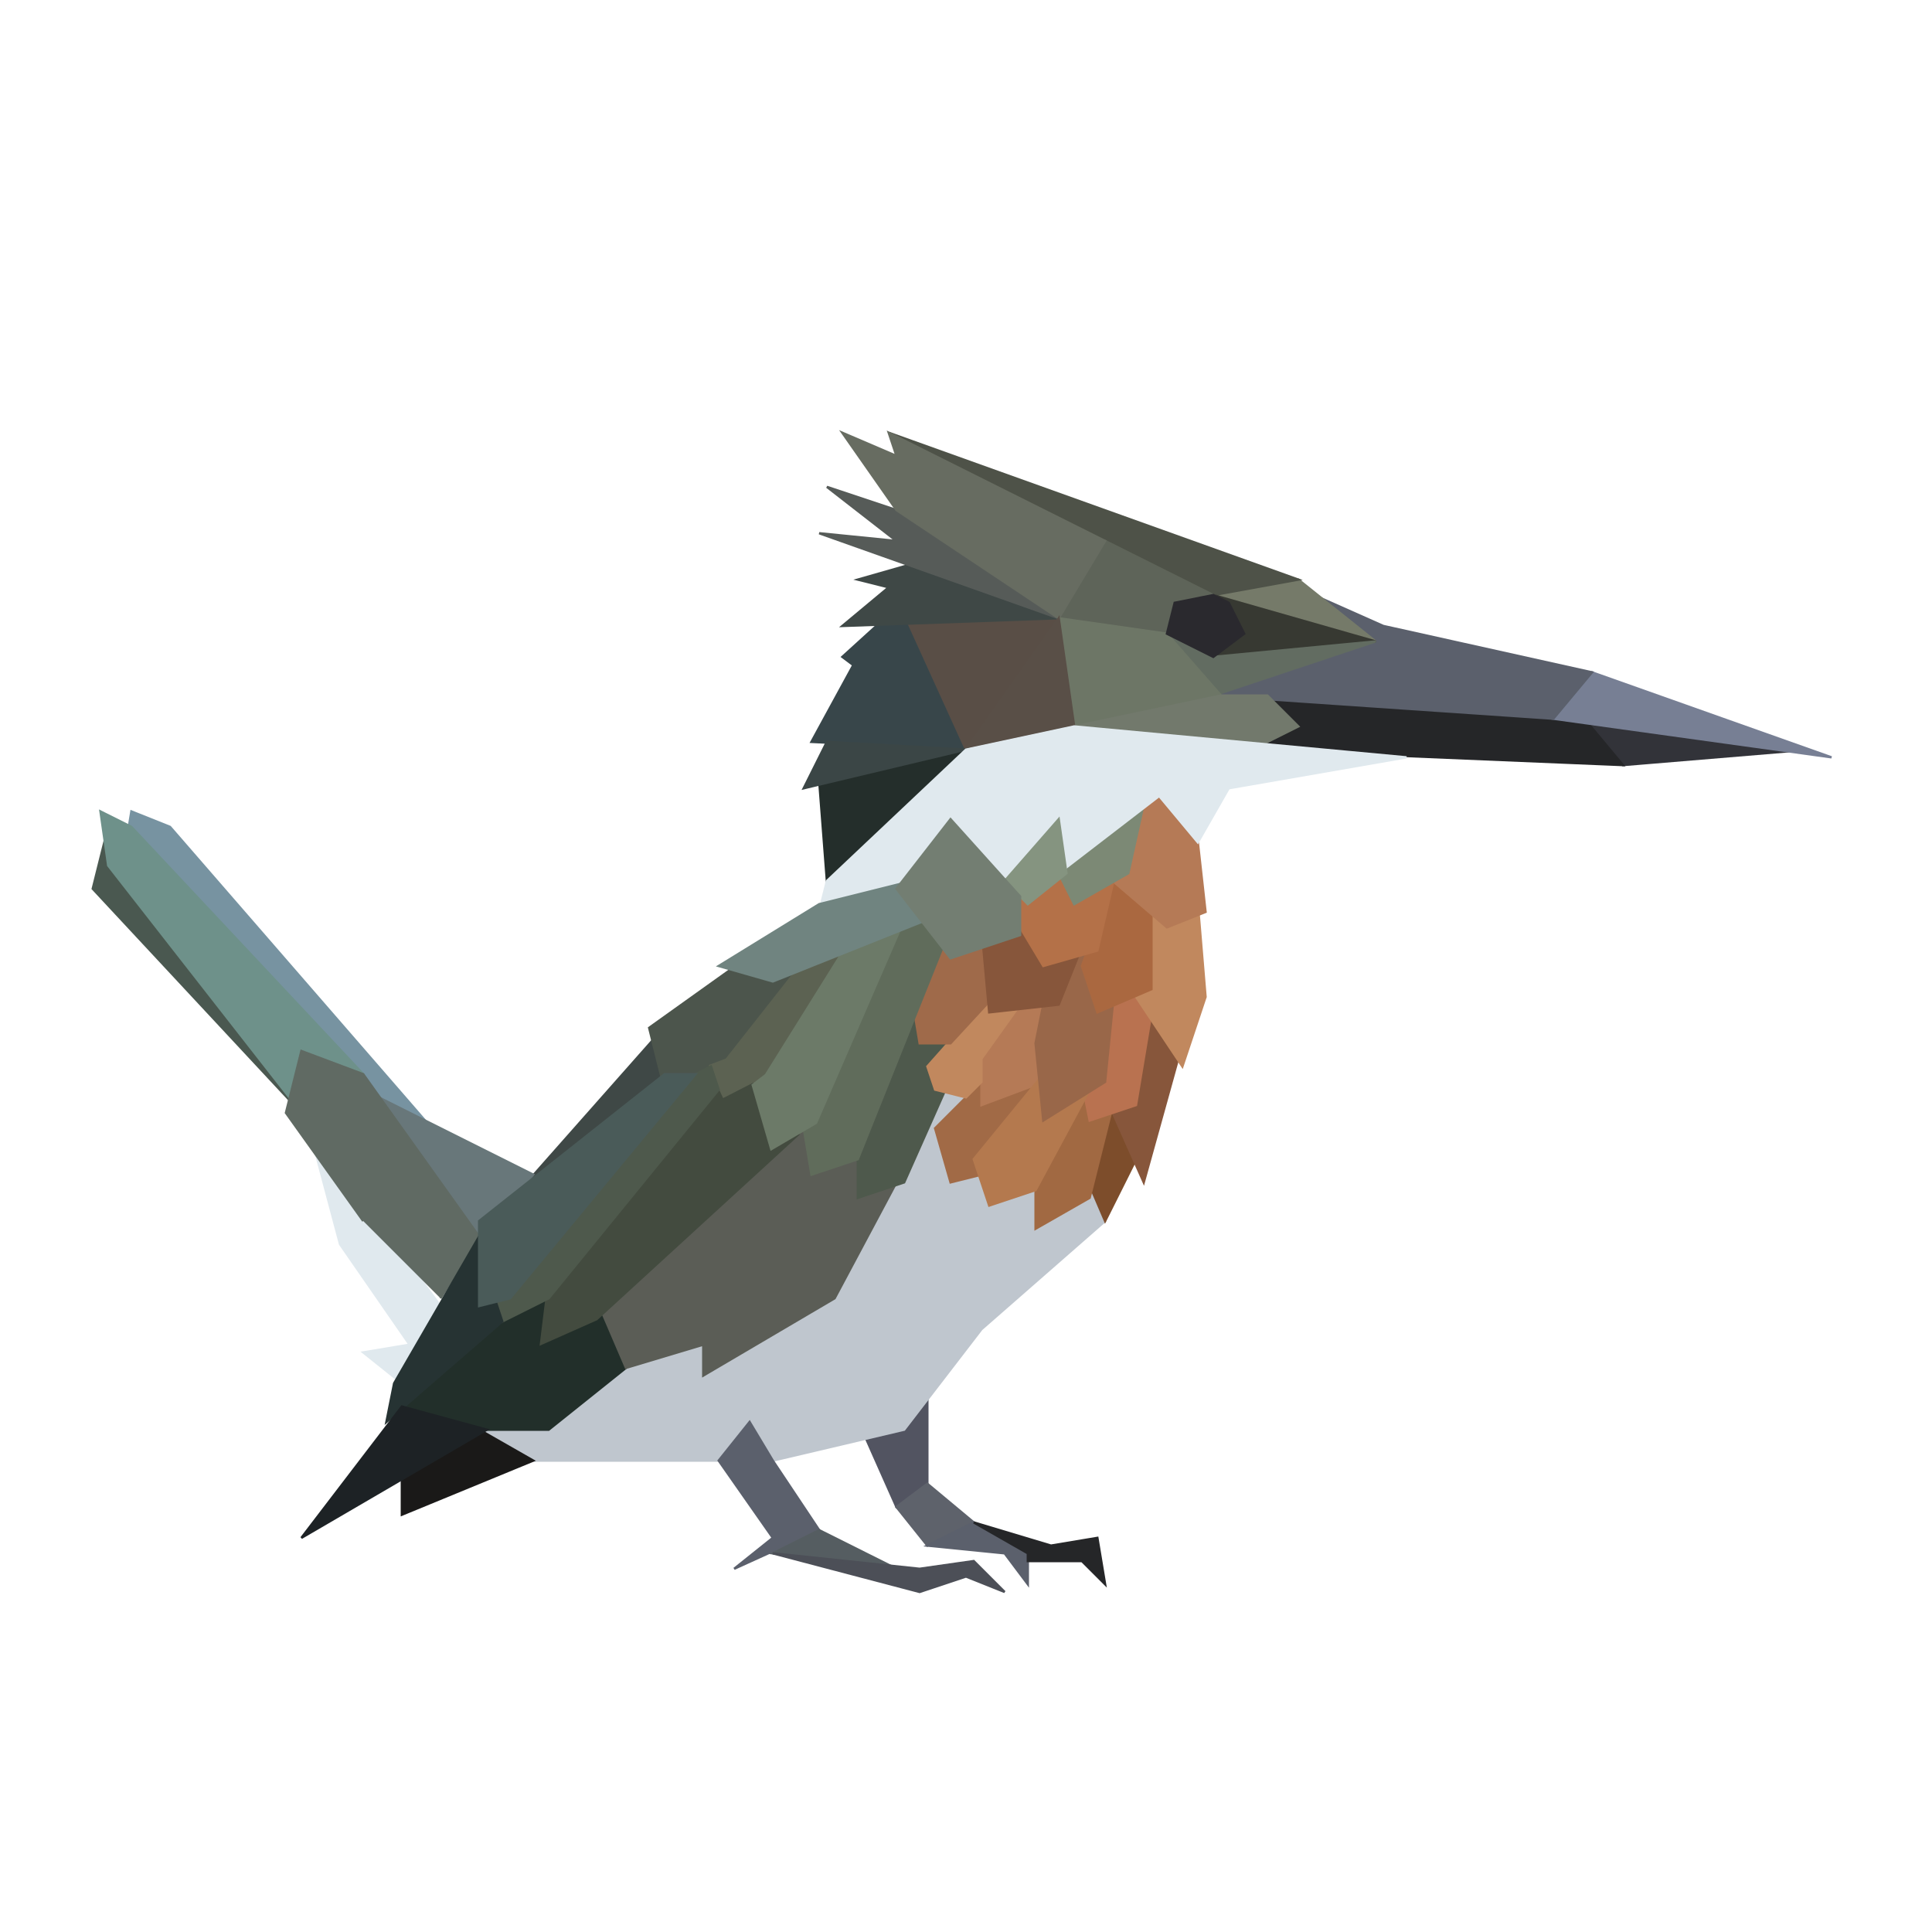 <svg width="1000" height="1000" viewBox="10 10 250 200" style="background-color:" xmlns="http://www.w3.org/2000/svg" xmlns:svg="http://www.w3.org/2000/svg">

    <polygon 
        style="fill:#525461; stroke:#525461; stroke-width:0.3" 
        points="122,171 126,180 130,178 130,166 127,170">
    </polygon>

    <polygon 
        style="fill:#bfc6ce; stroke:#bfc6ce; stroke-width:0.3"
        points="79,174 103,174 107,170 110,174 127,170 137,157 153,143 151,139 130,120 91,162 72,170">
    </polygon>

    <polygon 
        style="fill:#323339; stroke:#323339; stroke-width:0.3" 
        points="215,78 220,84 244,82">
    </polygon>

    <polygon 
        style="fill:#252628; stroke:#252628; stroke-width:0.3" 
        points="215,78 173,75 178,79 172,82 220,84">
    </polygon>

    <polygon 
        style="fill:#777f94; stroke:#777f94; stroke-width:0.3" 
        points="216,72 211,78 247,83 216,72">
    </polygon>

    <polygon 
        style="fill:#5b606c; stroke:#5b606c; stroke-width:0.3" 
        points="216,72 189,66 180,62 188,68 167,75 211,78">
    </polygon>

    <polygon 
        style="fill:#757a69; stroke:#757a69; stroke-width:0.3" 
        points="188,68 178,60 167,62">
    </polygon>

    <polygon 
        style="fill:#4e5248; stroke:#4e5248; stroke-width:0.3" 
        points="167,62 125,41 178,60">
    </polygon>

    <polygon 
        style="fill:#373932; stroke:#373932; stroke-width:0.3" 
        points="167,62 171,67 167,70 188,68">
    </polygon>

    <polygon 
        style="fill:#626c61; stroke:#626c61; stroke-width:0.3" 
        points="167,70 161,67 167,75 188,68">
    </polygon>

    <polygon 
        style="fill:#5e6459; stroke:#5e6459; stroke-width:0.3" 
        points="167,62 162,63 161,67 147,65 153,55">
    </polygon>

    <polygon 
        style="fill:#38464a; stroke:#38464a; stroke-width:0.3" 
        points="121,70 115,81 135,82">
    </polygon>

    <polygon 
        style="fill:#38464a; stroke:#38464a; stroke-width:0.3" 
        points="130,60 119,70 135,82 ">
    </polygon>

    <polygon 
        style="fill:#594e46; stroke:#594e46; stroke-width:0.3" 
        points="135,82 125,60 147,65">
    </polygon>

    <polygon 
        style="fill:#3f4846; stroke:#3f4846; stroke-width:0.3" 
        points="147,65 128,58 121,60 125,61 119,66">
    </polygon>

    <polygon 
        style="fill:#565b58; stroke:#565b58; stroke-width:0.3" 
        points="147,65 126,51 117,48 126,55 116,54">
    </polygon>

    <polygon 
        style="fill:#676c61; stroke:#676c61; stroke-width:0.3" 
        points="147,65 126,51 119,41 126,44 125,41 153,55">
    </polygon>

    <polygon 
        style="fill:#6d7666; stroke:#6d7666; stroke-width:0.3" 
        points="147,65 149,79 149,79 168,75 161,67">
    </polygon>

    <polygon 
        style="fill:#72796c; stroke:#72796c; stroke-width:0.3" 
        points="149,79 172,82 178,79 174,75 168,75">
    </polygon>

    <polygon 
        style="fill:#594f47; stroke:#594f47; stroke-width:0.3" 
        points="149,79 135,82 147,65">
    </polygon>

    <polygon 
        style="fill:#242e2b; stroke:#242e2b; stroke-width:0.3" 
        points="116,86 117,99 135,82">
    </polygon>

    <polygon 
        style="fill:#3b4646; stroke:#3b4646; stroke-width:0.3" 
        points="117,81 114,87 135,82">
    </polygon>

    <polygon 
        style="fill:#7d4d2b; stroke:#7d4d2b; stroke-width:0.3" 
        points="157,135 153,143 150,136 154,129">
    </polygon>

    <polygon 
        style="fill:#87563b; stroke:#87563b; stroke-width:0.3" 
        points="158,115 154,129 158,138 163,120">
    </polygon>

    <polygon 
        style="fill:#a16942; stroke:#a16942; stroke-width:0.3" 
        points="150,127 144,138 144,144 151,140 154,128 150,127 150,127">
    </polygon>

    <polygon 
        style="fill:#b97250; stroke:#b97250; stroke-width:0.3" 
        points="153,110 150,125 151,130 157,128 160,110">
    </polygon>

    <polygon 
        style="fill:#a16a46; stroke:#a16a46; stroke-width:0.3" 
        points="137,125 131,131 133,138 137,137 144,125">
    </polygon>

    <polygon 
        style="fill:#b57a56; stroke:#b57a56; stroke-width:0.3" 
        points="142,115 137,122 137,128 145,125 147,114">
    </polygon>

    <polygon 
        style="fill:#b4794e; stroke:#b4794e; stroke-width:0.3" 
        points="136,135 138,141 144,139 151,126 145,124">
    </polygon>

    <polygon 
        style="fill:#996749; stroke:#996749; stroke-width:0.3" 
        points="148,100 144,120 145,130 153,125 154,115">
    </polygon>

    <polygon 
        style="fill:#c1885e; stroke:#c1885e; stroke-width:0.3" 
        points="165,102 166,114 163,123 157,114 158,102">
    </polygon>

    <polygon 
        style="fill:#aa6840; stroke:#aa6840; stroke-width:0.3" 
        points="154,99 150,110 152,116 159,113 159,99">
    </polygon>

    <polygon 
        style="fill:#b57a56; stroke:#b57a56; stroke-width:0.3"
        
        points="157,90 154,99 161,105 166,103 165,94 160,88">
    </polygon>

    <polygon 
        style="fill:#222f2a; stroke:#222f2a; stroke-width:0.3" 
        points="73,170 81,170 91,162 88,150 80,150 62,167">
    </polygon>

    <polygon 
        style="fill:#5b5d56; stroke:#5b5d56; stroke-width:0.3"
        
        points="126,138 118,153 101,163 101,159 91,162 88,155 114,131">
    </polygon>

    <polygon 
        style="fill:#4e594c; stroke:#4e594c; stroke-width:0.3" 
        points="121,140 127,138 135,120 128,115 121,133">
    </polygon>

    <polygon 
        style="fill:#c1885e; stroke:#c1885e; stroke-width:0.3"
        
        points="138,114 130,123 131,126 135,127 137,125 137,122 142,115">
    </polygon>

    <polygon 
        style="fill:#9f6a4a; stroke:#9f6a4a; stroke-width:0.3" 
        points="132,108 128,114 129,120 133,120 145,107">
    </polygon>

    <polygon 
        style="fill:#87563b; stroke:#87563b; stroke-width:0.3" 
        points="137,105 138,116 147,115 151,105">
    </polygon>

    <polygon 
        style="fill:#b47148; stroke:#b47148; stroke-width:0.3" 
        points="141,96 142,105 145,110 152,108 155,95">
    </polygon>

    <polygon 
        style="fill:#7c8975; stroke:#7c8975; stroke-width:0.3" 
        points="147,98 149,102 156,98 158,89">
    </polygon>

    <polygon 
        style="fill:#e0e9ee; stroke:#e0e9ee; stroke-width:0.3"
        
        points="117,99 116,103 129,100 133,91 140,99 147,91 147,98 160,88 165,94 169,87 192,83 149,79 135,82">
    </polygon>

    <polygon 
        style="fill:#859480; stroke:#859480; stroke-width:0.3" 
        points="140,99 143,102 148,98 147,91">
    </polygon>

    <polygon 
        style="fill:#3f4846; stroke:#3f4846; stroke-width:0.3" 
        points="95,119 72,145 96,124">
    </polygon>

    <polygon 
        style="fill:#4c554c; stroke:#4c554c; stroke-width:0.3" 
        points="108,108 94,118 96,126 104,122 114,110">
    </polygon>

    <polygon 
        style="fill:#5c6252; stroke:#5c6252; stroke-width:0.3"
        
        points="118.7,108.5,108.9,124.4,103.6,127.5,101.9,122.9,104,122.1,113.6,109.9,118.7,108.5">
    </polygon>

    <polygon 
        style="fill:#434b3f; stroke:#434b3f; stroke-width:0.3"
        
        points="113.4,131.7,87.2,155.7,80,158.9,80.7,153.2,102.9,126,103.5,127.3,107.4,125.3,109.6,133.4,113.4,131.7">
    </polygon>


    <polygon 
        style="fill:#606c5b; stroke:#606c5b; stroke-width:0.3" 
        points="114,131 115,137 121,135 135,100 126,100">
    </polygon>

    <polygon 
        style="fill:#6c7a68; stroke:#6c7a68; stroke-width:0.3"
        
        points="126.4,105.4,115.6,130.3,109.8,133.7,107.4,125.4,109.1,124.1,119.4,107.6,126.4,105.4">
    </polygon>

    <polygon 
        style="fill:#708480; stroke:#708480; stroke-width:0.3" 
        points="116,102 103,110 110,112 130,104 128,99">
    </polygon>

    <polygon 
        style="fill:#737e72; stroke:#737e72; stroke-width:0.3" 
        points="133,109 142,106 142,101 133,91 126,100">
    </polygon>

    <polygon 
        style="fill:#2a292e; stroke:#2a292e; stroke-width:0.3" 
        points="162,63 161,67 167,70 171,67 169,63 167,62">
    </polygon>

    <polygon 
        style="fill:#7793a1; stroke:#7793a1; stroke-width:0.3" 
        points="26,96 27,90 32,92 65,130 55,130">
    </polygon>

    <polygon 
        style="fill:#68777a; stroke:#68777a; stroke-width:0.3" 
        points="79,137 55,125 72,145">
    </polygon>

    <polygon 
        style="fill:#4a5850; stroke:#4a5850; stroke-width:0.3" 
        points="22,100 49,129 24,92">
    </polygon>

    <polygon 
        style="fill:#6e918a; stroke:#6e918a; stroke-width:0.3" 
        points="23,90 24,97 49,129 57,124 27,92">
    </polygon>

    <polygon 
        style="fill:#e0e9ee; stroke:#e0e9ee; stroke-width:0.3" 
        points="50,131 54,146 63,159 57,160 62,164 67,154">
    </polygon>

    <polygon 
        style="fill:#606a63; stroke:#606a63; stroke-width:0.3"
        points="57,143 47,129,49 121,57 124,72 145,67 153,120">
    </polygon>

    <polygon 
        style="fill:#4e594c; stroke:#4e594c; stroke-width:0.3"
        
        points="74,153 75,156 81,153 103,126 102,123 100,124">
    </polygon>

    <polygon 
        style="fill:#263333; stroke:#263333; stroke-width:0.3" 
        points="75,156 60,169 61,164 72,145 74,153">
    </polygon>

    <polygon 
        style="fill:#4a5b59; stroke:#4a5b59; stroke-width:0.3" 
        points="72,143 72,154 76,153 100,124 96,124">
    </polygon>

    <polygon 
        style="fill:#1a1918; stroke:#1a1918; stroke-width:0.3" 
        points="62,181 79,174 72,170 62,175">
    </polygon>

    <polygon 
        style="fill:#1d2225; stroke:#1d2225; stroke-width:0.3" 
        points="62,167 49,184 73,170">
    </polygon>

    <polygon 
        style="fill:#5b606c; stroke:#5b606c; stroke-width:0.3"
        points="103,174 107,169 110,174 116,183 105,188 110,184">
    </polygon>

    <polygon 
        style="fill:#555d61; stroke:#555d61; stroke-width:0.3" 
        points="116,183 126,188 110,186">
    </polygon>

    <polygon 
        style="fill:#4c4f57; stroke:#4c4f57; stroke-width:0.3"     
        points="110,186 129,188 136,187 140,191 135,189 129,191">
    </polygon>

    <polygon 
        style="fill:#5e626b; stroke:#5e626b; stroke-width:0.3" 
        points="126,180 130,185 136,182 130,177">
    </polygon>

    <polygon 
        style="fill:#5b606c; stroke:#5b606c; stroke-width:0.3" 
        points="130,185 140,186 143,190 143,186 136,182">
    </polygon>

    <polygon 
        style="fill:#252628; stroke:#252628; stroke-width:0.3"
        points="136,182 146,185 152,184 153,190 150,187 143,187 143,186">
    </polygon>

</svg>